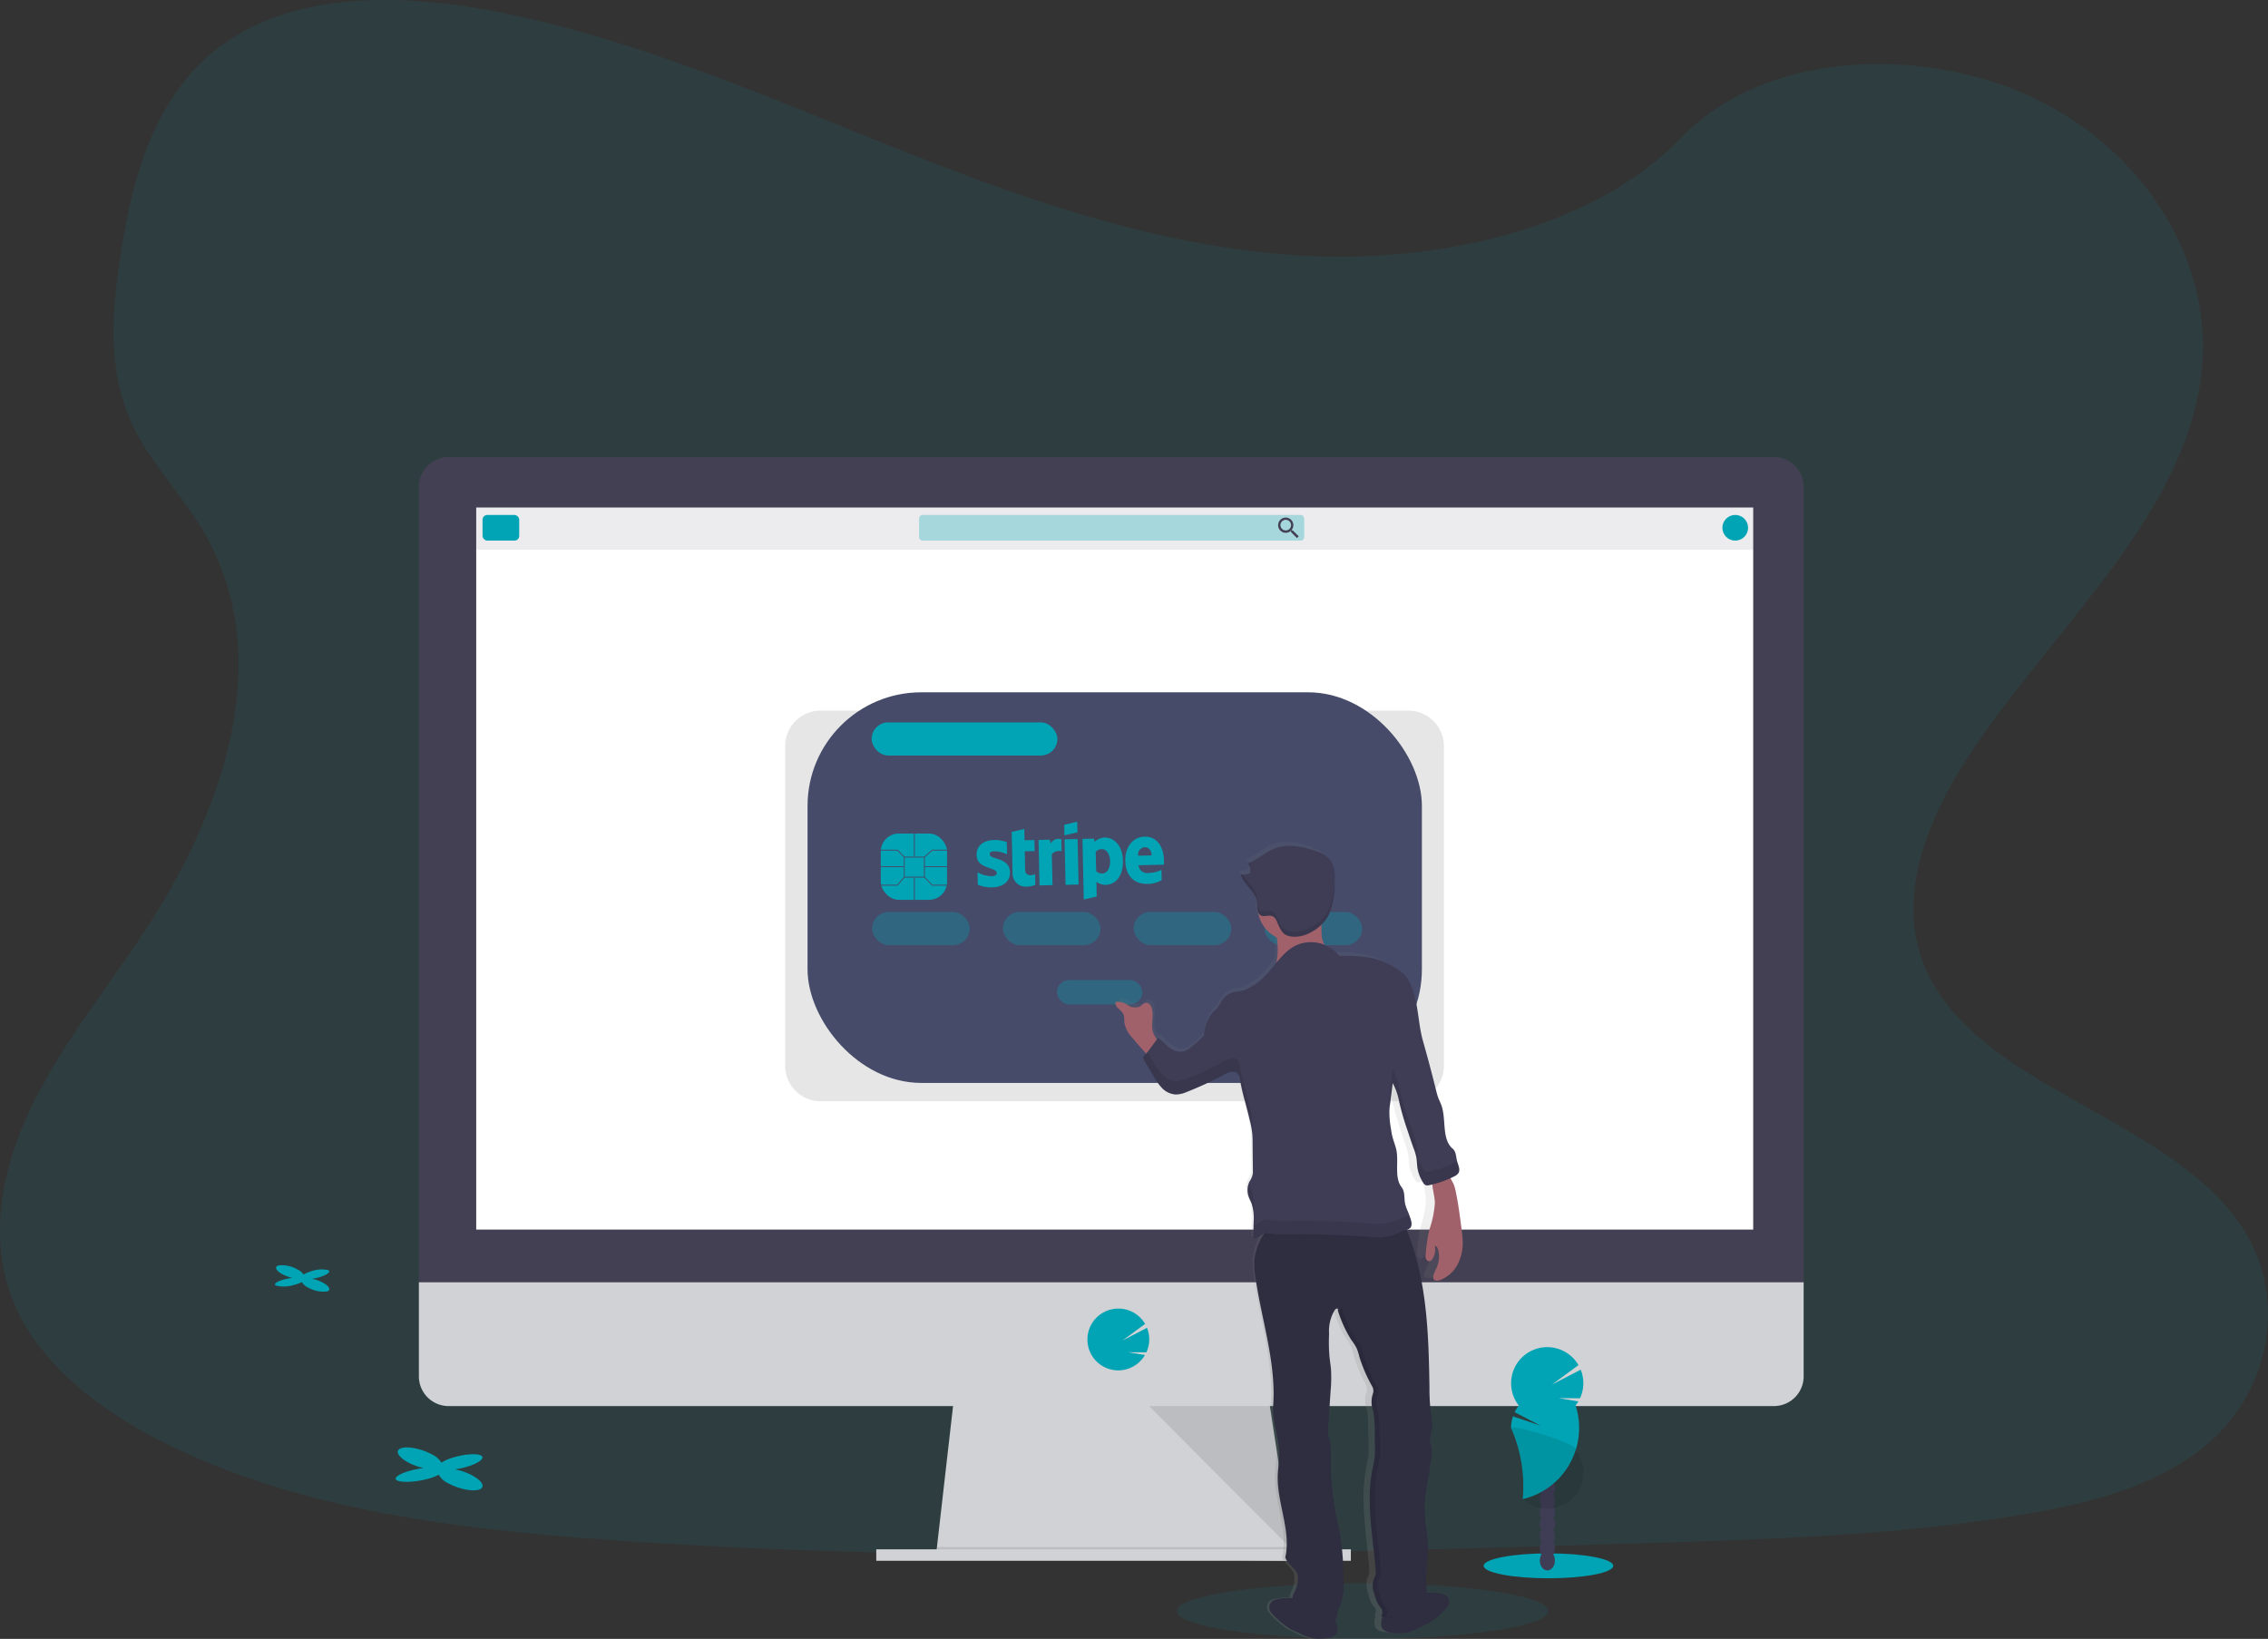 <svg xmlns="http://www.w3.org/2000/svg" xmlns:xlink="http://www.w3.org/1999/xlink" width="372.518" height="269.238" viewBox="0 0 372.518 269.238">
  <rect x="0" y="0" width="372.518" height="269.238" fill="#333333" stroke="none"/>
  <defs>
    <linearGradient id="linear-gradient" x1="0.5" y1="1" x2="0.5" gradientUnits="objectBoundingBox">
      <stop offset="0" stop-color="gray" stop-opacity="0.251"/>
      <stop offset="0.54" stop-color="gray" stop-opacity="0.122"/>
      <stop offset="1" stop-color="gray" stop-opacity="0.102"/>
    </linearGradient>
  </defs>
  <g id="stripe_payments" transform="translate(-0.001 -11.863)">
    <path id="Path_40718" data-name="Path 40718" d="M251.442,101.723c-23.881-.847-46.629-8.746-68.347-17.387s-43.236-18.218-66.544-22.8c-14.993-2.944-32.14-3.359-44.219,4.873C60.7,74.324,56.95,88.019,54.932,100.7c-1.52,9.56-2.413,19.6,1.747,28.54,2.891,6.208,8.024,11.423,11.575,17.367C80.6,167.292,71.881,192.8,58.49,213c-6.264,9.475-13.559,18.514-18.4,28.6S33,263.242,37.239,273.531c4.2,10.2,14.212,17.858,25.055,23.245,22.025,10.945,47.98,14.077,73.289,15.851,56.024,3.926,112.348,2.225,168.521.524,20.789-.633,41.667-1.269,62.12-4.563,11.354-1.83,23.077-4.731,31.319-11.74,10.467-8.9,13.062-23.957,6.046-35.11-11.753-18.7-44.281-23.344-52.5-43.428-4.526-11.051.122-23.36,6.7-33.626,14.11-21.986,37.76-41.275,39.007-66.409.857-17.262-10.513-34.549-28.091-42.715-18.429-8.571-43.978-7.484-57.574,6.686C297.128,96.861,272.528,102.475,251.442,101.723Z" transform="translate(-35 -47.748)" fill="#00a4b4" opacity="0.1"/>
    <ellipse id="Ellipse_331" data-name="Ellipse 331" cx="30.511" cy="4.576" rx="30.511" ry="4.576" transform="translate(193.28 271.95)" fill="#00a4b4" opacity="0.1"/>
    <path id="Path_40721" data-name="Path 40721" d="M525.024,758.562l-58.744-.752.175-1.507,2.839-24.854h51.59l3.795,24.854.29,1.882Z" transform="translate(-312.561 -490.291)" fill="#d0d2d5"/>
    <path id="Path_40722" data-name="Path 40722" d="M524.968,808.722H495.654l-29.374-.376.175-1.507h58.223Z" transform="translate(-312.561 -540.827)" opacity="0.1"/>
    <rect id="Rectangle_1717" data-name="Rectangle 1717" width="77.951" height="1.882" transform="translate(143.928 266.388)" fill="#d0d2d5"/>
    <path id="Path_40723" data-name="Path 40723" d="M471.146,292.319a4.9,4.9,0,0,0-4.879-4.929H248.579a4.905,4.905,0,0,0-4.879,4.929V424.273H471.146Z" transform="translate(-174.897 -200.435)" fill="#444053"/>
    <path id="Path_40724" data-name="Path 40724" d="M243.7,698.6v15.455a4.879,4.879,0,0,0,4.879,4.879H466.267a4.876,4.876,0,0,0,4.879-4.879V698.6Z" transform="translate(-174.897 -476.081)" fill="#d0d2d5"/>
    <rect id="Rectangle_1718" data-name="Rectangle 1718" width="209.746" height="118.619" transform="translate(78.218 95.24)" fill="#fff"/>
    <path id="Path_40725" data-name="Path 40725" d="M581.843,721.907a5.087,5.087,0,0,0,4-1.942h0a5.04,5.04,0,0,0,.4-.583l-2.776-.462,3.016.023a5.09,5.09,0,0,0,.1-4.029l-4.045,2.1,3.732-2.743a5.084,5.084,0,1,0-8.4,5.69h0A5.087,5.087,0,0,0,581.843,721.907Z" transform="translate(-398.186 -484.916)" fill="#00a4b4"/>
    <path id="Path_40726" data-name="Path 40726" d="M572.51,736.59l23.436,23.535-3.6-23.535Z" transform="translate(-383.77 -493.737)" opacity="0.1"/>
    <rect id="Rectangle_1719" data-name="Rectangle 1719" width="209.974" height="6.93" transform="translate(78.053 95.253)" fill="#444053" opacity="0.1"/>
    <rect id="Rectangle_1720" data-name="Rectangle 1720" width="6.026" height="4.216" rx="0.78" transform="translate(79.257 96.46)" fill="#00a4b4"/>
    <rect id="Rectangle_1721" data-name="Rectangle 1721" width="63.264" height="4.216" rx="0.58" transform="translate(150.957 96.46)" fill="#00a4b4" opacity="0.3"/>
    <path id="Path_40727" data-name="Path 40727" d="M674.2,319.64h-.155l-.056-.046a1.3,1.3,0,0,0,.3-.821,1.249,1.249,0,1,0-1.243,1.256,1.319,1.319,0,0,0,.818-.3l.056.046v.155l.966.966.287-.29Zm-1.154,0a.87.87,0,1,1,.867-.867.86.86,0,0,1-.867.867Z" transform="translate(-461.859 -220.638)" fill="#444053"/>
    <circle id="Ellipse_332" data-name="Ellipse 332" cx="2.11" cy="2.11" r="2.11" transform="translate(282.904 96.456)" fill="#00a4b4"/>
    <path id="Path_40728" data-name="Path 40728" d="M528.355,413.74H432.22a5.838,5.838,0,0,0-6.03,5.624v52.919a5.838,5.838,0,0,0,6.03,5.624h96.135a5.838,5.838,0,0,0,6.03-5.624V419.364A5.838,5.838,0,0,0,528.355,413.74Z" transform="translate(-297.226 -285.131)" opacity="0.1"/>
    <rect id="Rectangle_1722" data-name="Rectangle 1722" width="100.906" height="64.167" rx="18.67" transform="translate(132.64 125.596)" fill="#454b69"/>
    <rect id="Rectangle_1723" data-name="Rectangle 1723" width="16.042" height="5.443" rx="2.721" transform="translate(143.239 161.688)" fill="#00a4b4" opacity="0.3"/>
    <rect id="Rectangle_1724" data-name="Rectangle 1724" width="16.042" height="5.443" rx="2.721" transform="translate(164.724 161.688)" fill="#00a4b4" opacity="0.3"/>
    <rect id="Rectangle_1725" data-name="Rectangle 1725" width="14.037" height="4.009" rx="2.004" transform="translate(173.602 172.861)" fill="#00a4b4" opacity="0.3"/>
    <rect id="Rectangle_1726" data-name="Rectangle 1726" width="16.042" height="5.443" rx="2.721" transform="translate(186.208 161.688)" fill="#00a4b4" opacity="0.3"/>
    <rect id="Rectangle_1727" data-name="Rectangle 1727" width="16.042" height="5.443" rx="2.721" transform="translate(207.693 161.688)" fill="#00a4b4" opacity="0.3"/>
    <rect id="Rectangle_1728" data-name="Rectangle 1728" width="10.886" height="10.886" rx="2.95" transform="translate(144.67 148.798)" fill="#00a4b4"/>
    <path id="Path_40729" data-name="Path 40729" d="M488.785,489.935H485.35V486.5h3.435Zm-3.3-.142h3.152v-3.152h-3.152Z" transform="translate(-336.882 -333.904)" fill="#454b69"/>
    <rect id="Rectangle_1729" data-name="Rectangle 1729" width="0.142" height="3.867" transform="translate(150.113 148.798)" fill="#454b69"/>
    <rect id="Rectangle_1730" data-name="Rectangle 1730" width="0.142" height="3.725" transform="translate(150.113 155.959)" fill="#454b69"/>
    <rect id="Rectangle_1731" data-name="Rectangle 1731" width="3.867" height="0.142" transform="translate(144.67 154.169)" fill="#454b69"/>
    <rect id="Rectangle_1732" data-name="Rectangle 1732" width="3.725" height="0.142" transform="translate(151.834 154.169)" fill="#454b69"/>
    <path id="Path_40730" data-name="Path 40730" d="M442.648,460.613l-1.124-1.118H438.83v-.145h2.753l1.167,1.16Z" transform="translate(-294.16 -307.895)" fill="#454b69"/>
    <path id="Path_40731" data-name="Path 40731" d="M460.506,460.613l-.1-.105,1.309-1.157h2.463v.145h-2.407Z" transform="translate(-308.626 -307.895)" fill="#454b69"/>
    <path id="Path_40732" data-name="Path 40732" d="M441.586,474.311H438.83v-.145h2.69l1.124-1.3.109.1Z" transform="translate(-294.16 -316.957)" fill="#454b69"/>
    <path id="Path_40733" data-name="Path 40733" d="M464.175,474.3h-2.466l-1.309-1.342.1-.1,1.269,1.3h2.4Z" transform="translate(-308.619 -316.951)" fill="#454b69"/>
    <rect id="Rectangle_1733" data-name="Rectangle 1733" width="30.508" height="5.443" rx="2.721" transform="translate(143.167 130.538)" fill="#00a4b4"/>
    <path id="Path_40734" data-name="Path 40734" d="M647.356,544.224c-.02-.567-.089-1.134-.158-1.7-.254-2.116-.514-4.233-.926-6.32a6.707,6.707,0,0,0-.33-1.193c-.148-.366-.353-.7-.508-1.065a.186.186,0,0,0,0-.04c.191-.092.379-.185.564-.284a2.826,2.826,0,0,0,.382-.234,1.083,1.083,0,0,0,.3-.33c.33-.58-.04-1.319-.208-1.978h0c-.178-.709-.138-1.559-.659-2.034-1.859-1.648-.936-5.011-1.866-7.371-.165-.412-.353-.818-.495-1.24-.109-.33-.185-.659-.264-.989q-.989-4.121-2.083-8.206c-.768-2.822-.686-5.763-1.648-8.519a9.163,9.163,0,0,0-.709-1.648,4.425,4.425,0,0,0-1.279-1.381A12.51,12.51,0,0,0,633,497.546a24.278,24.278,0,0,0-5.11-.29,5.413,5.413,0,0,0-2.387-1.863l-.03-.086a5.9,5.9,0,0,1-.31-1.032,7.033,7.033,0,0,1-.082-1.055c0-.379-.016-.762-.026-1.141l.092-.089a6.388,6.388,0,0,0,.607-.745,5.227,5.227,0,0,0,.462-.788,7.317,7.317,0,0,0,.376-.966,10.883,10.883,0,0,0,.406-2.047c.089-.814.115-1.648.138-2.463V483.93a4.441,4.441,0,0,0-.613-2.4,4.968,4.968,0,0,0-2.6-1.675c-1.978-.686-4.151-1.137-6.105-.4-1.553.587-2.792,1.866-4.325,2.515h0a1.884,1.884,0,0,1,.1.181.2.2,0,0,1,0,.026c.026.059.049.115.069.175h0a2.166,2.166,0,0,1,.109.412h0a2.44,2.44,0,0,1,0,.8,2.75,2.75,0,0,1-1.477.218,4.7,4.7,0,0,0,.93,1.688c.135.171.277.33.412.511l.208.257a5.349,5.349,0,0,1,.854,1.381,2.691,2.691,0,0,1,.161.617c.063.419.046.9.1,1.319a2.006,2.006,0,0,0,.135.524,5.522,5.522,0,0,0,2.927,4.111,12.135,12.135,0,0,1,0,3.936,1.017,1.017,0,0,1-.043.218,19.332,19.332,0,0,1-2.862,3.208,10.413,10.413,0,0,1-1.606,1.035,4.4,4.4,0,0,1-1.058.438c-.415.1-.851.082-1.263.185a3.3,3.3,0,0,0-1.876,1.526,11.031,11.031,0,0,1-.692,1.114c-.231.287-.521.521-.765.795a7.046,7.046,0,0,0-1.319,3.758,17.2,17.2,0,0,1-2.252,2.08,3.3,3.3,0,0,1-.837.485,2.61,2.61,0,0,1-2.308-.574c-.676-.5-1.2-1.16-1.856-1.675l-.172.254a1.377,1.377,0,0,1-.135-.155,3.3,3.3,0,0,1-.544-1.259c-.237-1.216.211-2.519-.138-3.7-.129-.429-.438-.87-.867-.86s-.7.438-1.065.64a2.029,2.029,0,0,1-1.906-.3,2.575,2.575,0,0,0-1.9-.5,1.348,1.348,0,0,0,.491,1.121,2.99,2.99,0,0,1,.8.966,4.365,4.365,0,0,1,.109,1.249,4.949,4.949,0,0,0,1.233,2.542q1.068,1.368,2.235,2.657h0a.824.824,0,0,1-.415.359.874.874,0,0,0,0,.478,1.938,1.938,0,0,0,.125.313c.076.155.168.307.247.448l1.157,2.034.188.33c.079.138.158.27.241.405a7.461,7.461,0,0,0,.966,1.319,3.955,3.955,0,0,0,.607.521,3.15,3.15,0,0,0,.452.27,2.64,2.64,0,0,0,.7.241,2.184,2.184,0,0,0,.363.046,2.427,2.427,0,0,0,.379,0,5.053,5.053,0,0,0,1.111-.287,55.565,55.565,0,0,0,6.326-3.063,3.522,3.522,0,0,1,.92-.356,1.508,1.508,0,0,1,.33-.026,1.212,1.212,0,0,1,.33.056,1.192,1.192,0,0,1,.3.148.854.854,0,0,1,.359.534c.063.33.122.636.181.953s.125.633.191.949c.132.63.274,1.259.438,1.882.089.33.175.679.26,1.022.211.837.419,1.681.61,2.525.059.264.115.531.168.794a12.193,12.193,0,0,1,.211,1.421.124.124,0,0,1,0,.033c.033.415.036.827.04,1.243v1.3l.033,3.844a3.166,3.166,0,0,1-.531,1.4c-.046.1-.089.208-.125.313h0a3.552,3.552,0,0,0-.109.409.934.934,0,0,1-.026.132.639.639,0,0,1-.02.152c-.02.049,0,.1-.016.145a.429.429,0,0,0,0,.145v.587c0,.04.023.129.033.195l.02.1c.023.1.046.191.079.287.066.2.148.392.234.584s.171.386.244.583a3.952,3.952,0,0,1,.119.382.871.871,0,0,1,.02.089c.026.1.049.2.069.31V539c.02.112.036.227.049.33a.165.165,0,0,1,0,.04c0,.129.026.257.033.386h0a12.712,12.712,0,0,1,0,1.418l-.04,2.347v.073h0a.412.412,0,0,0,.046.211.257.257,0,0,0,.221.119.838.838,0,0,0,.458-.178l1.048-.762h.066a10.23,10.23,0,0,0-1.619,4.441,14.173,14.173,0,0,0,.2,3.142c.966,6.923,3.241,13.909,2.763,20.9-.188,2.753.953,5.436.946,8.192,0,1.071-.181,2.133-.227,3.2-.2,4.589,2.14,9.231,1.187,13.714.33,1.114,1.579,1.708,1.932,2.815a4.51,4.51,0,0,1-.478,2.858,5.823,5.823,0,0,0-.287.989,7.987,7.987,0,0,0-2.664.287,3.967,3.967,0,0,0-.518.211,1.43,1.43,0,0,0-.257,1.9,15.569,15.569,0,0,0,3.079,2.753l1.342.659a8.049,8.049,0,0,0,2.308.87,7.887,7.887,0,0,0,2.047-.039,2.017,2.017,0,0,0,1.444-.57c.478-.607.234-1.592-.092-2.469a.881.881,0,0,0,.27-.366,2.927,2.927,0,0,0,.089-.7,5.275,5.275,0,0,1,.468-1.319,10.7,10.7,0,0,0,.495-4.312,50.016,50.016,0,0,0-.488-7.1c-.165-.989-.389-1.978-.58-2.967a49.1,49.1,0,0,1-.9-10.879,8.706,8.706,0,0,0-.366-2.618,4.7,4.7,0,0,1-.086-1.493l.4-6.036a24.227,24.227,0,0,0,.056-3.692c-.056-.659-.165-1.319-.231-1.978a30.1,30.1,0,0,1-.063-3.778,6.967,6.967,0,0,1,.874-3.9.606.606,0,0,1,.369-.287c.158-.023.2.191.145.33.082.251.168.5.254.748.026.073.049.142.076.211.043.129.089.257.135.386s.066.178.1.267l.129.33c.036.1.076.195.112.29s.082.208.125.31.086.2.132.307.079.188.122.284l.158.33c.04.082.079.168.122.251s.129.241.195.359c.036.069.073.138.112.2.105.185.214.363.33.541h0c.224.33.465.659.659,1.012a3.358,3.358,0,0,1,.185.359,8.875,8.875,0,0,1,.432,1.4c.115.435.251.86.4,1.279s.33.837.491,1.246c.089.2.181.409.274.61.277.61.577,1.21.88,1.8a1.674,1.674,0,0,1,.125.33,1.518,1.518,0,0,1,.036.168,1.5,1.5,0,0,1,0,.33,1.38,1.38,0,0,1-.026.2,1.543,1.543,0,0,1-.089.3,4.432,4.432,0,0,0,.1,2.75,17.388,17.388,0,0,1,.224,2.9c0,.33,0,.659.03.966,0,.4,0,.8.023,1.2s0,.864.023,1.3a11.294,11.294,0,0,1-.053,1.3,2.942,2.942,0,0,1-.063.448c-.073.445-.175.887-.264,1.319a26.222,26.222,0,0,0-.455,5.275q0,1.065.069,2.133c.04.715.1,1.427.158,2.143.033.392.073.785.112,1.177.066.679.138,1.358.211,2.037s.152,1.427.221,2.136.132,1.418.181,2.123a1.777,1.777,0,0,1-.211,1.009,2.262,2.262,0,0,0-.165.382,2.052,2.052,0,0,0-.073.28,2.961,2.961,0,0,0-.04.33,3.758,3.758,0,0,0,.04.692q.026.171.059.33c.049.227.109.455.168.679a6.837,6.837,0,0,0,.659,1.78,2.642,2.642,0,0,0,.218.33c.023.033.049.063.076.1a2.384,2.384,0,0,1,.188.251.8.8,0,0,1,.069.129,1.012,1.012,0,0,1,.04.57c-.036.2-.105.4-.158.584h0l.171.023a2.265,2.265,0,0,0,.053,2.054,2,2,0,0,0,1.444.57,7.748,7.748,0,0,0,2.047.043,8.049,8.049,0,0,0,2.308-.87l1.342-.659a15.068,15.068,0,0,0,3.076-2.756,1.43,1.43,0,0,0-.254-1.9,3.72,3.72,0,0,0-.518-.214,7.58,7.58,0,0,0-2.45-.284c-.046-.33-.073-.689-.086-1.029a28.43,28.43,0,0,1,.073-3.785c.076-.893.191-1.784.181-2.677a33.252,33.252,0,0,0-.376-3.56c-.129-1.187-.142-2.347-.161-3.521a34.976,34.976,0,0,1,.7-5.08l.386-3a3.652,3.652,0,0,0,.026-1.1c-.059-.33-.211-.659-.274-.989a7.254,7.254,0,0,1,.31-2.245,9.487,9.487,0,0,0-.188-2.618,34.033,34.033,0,0,1-.227-4.141c-.119-8.505-.359-17.2-3.234-25.16-.115-.33-.241-.659-.369-.966a1.73,1.73,0,0,0,.171-.056,1.158,1.158,0,0,0,.254-.132.693.693,0,0,0,.1-.073.762.762,0,0,0,.194-.33,1.245,1.245,0,0,0,.059-.372,2.653,2.653,0,0,0-.1-.659l-.04-.135c-.066-.224-.138-.445-.214-.659h0c-.073-.214-.152-.422-.234-.633a7.705,7.705,0,0,1-.415-1.21c-.2-.936,0-2.018-.564-2.779-1.246-1.708-.366-4.332-.887-6.412-.171-.659-.422-1.319-.58-1.978-.1-.422-.161-.854-.224-1.286a16.02,16.02,0,0,1-.244-2.829,12.091,12.091,0,0,1,.129-1.421l.4-3.27a9.757,9.757,0,0,1,.936,2.69c.03.135.056.267.086.4a47.588,47.588,0,0,0,1.319,4.774c.3.946.6,1.889.92,2.825.1.267.188.537.274.811a6.537,6.537,0,0,1,.2.834c.036.224.053.455.069.682s.03.462.053.689a6.488,6.488,0,0,0,.956,2.74q.025.032.046.066a.778.778,0,0,0,.4.349h0a.882.882,0,0,0,.359,0h.02c.175-.036.349-.076.521-.119a.678.678,0,0,0,.076-.02c.079,1.022.382,2.041.409,3.073a17.459,17.459,0,0,1-.867,4.391,27.988,27.988,0,0,0-.59,4.029,1.783,1.783,0,0,0,.049.8.57.57,0,0,0,.6.406.725.725,0,0,0,.425-.379,3.01,3.01,0,0,0,.366-2.173c.313.066.475.425.55.752a4.516,4.516,0,0,1-.138,2.552c-.194.547-.494,1.052-.659,1.615a.843.843,0,0,0,0,.541c.165.379.686.353,1.062.214a5.338,5.338,0,0,0,2.8-2.637,8.084,8.084,0,0,0,.821-3.831Z" transform="translate(-408.744 -328.928)" fill="url(#linear-gradient)"/>
    <path id="Path_40735" data-name="Path 40735" d="M678.318,861.752a2.154,2.154,0,0,1-1.5.567,8.573,8.573,0,0,1-2.133.04,8.7,8.7,0,0,1-2.4-.864l-1.4-.659a15.611,15.611,0,0,1-3.2-2.743,1.373,1.373,0,0,1,.264-1.889,4.294,4.294,0,0,1,.541-.211c1.029-.409,3.112-.2,4.207-.359a2.914,2.914,0,0,1,1.556.366c1.081.478,2.987.857,3.458,2.074C678.078,859.009,679.08,860.826,678.318,861.752Z" transform="translate(-458.938 -581.343)" fill="#2f2e41"/>
    <path id="Path_40736" data-name="Path 40736" d="M723.419,859.005a2.155,2.155,0,0,0,1.5.567,6.435,6.435,0,0,0,4.526-.828l1.4-.659a15.545,15.545,0,0,0,3.2-2.743,1.369,1.369,0,0,0-.267-1.889,3.618,3.618,0,0,0-.537-.211c-1.029-.409-3.112-.2-4.207-.359a2.9,2.9,0,0,0-1.559.366c-1.078.478-2.967.857-3.455,2.074C723.65,856.262,722.644,858.079,723.419,859.005Z" transform="translate(-496.276 -579.499)" fill="#2f2e41"/>
    <path id="Path_40737" data-name="Path 40737" d="M684.451,665.791a16.637,16.637,0,0,1,.88,2c2.993,7.912,3.244,16.569,3.369,25.032a31.8,31.8,0,0,0,.234,4.118,8.825,8.825,0,0,1,.195,2.608,7.18,7.18,0,0,0-.33,2.229c.063.33.221.659.284.989a3.417,3.417,0,0,1-.03,1.1l-.4,2.987a33.458,33.458,0,0,0-.729,5.054c.02,1.17.04,2.341.168,3.5a34.707,34.707,0,0,1,.392,3.541c0,.89-.112,1.777-.191,2.664a27.586,27.586,0,0,0-.076,3.765,5.833,5.833,0,0,0,.659,2.792,5.215,5.215,0,0,1-2.064,1.978c-1.869.818-4.015.541-6.036.247a1.7,1.7,0,0,0,.122-1.151,2.168,2.168,0,0,0-.346-.471,5.6,5.6,0,0,1-.9-2.09,3.473,3.473,0,0,1,0-2.707,1.715,1.715,0,0,0,.221-.989c-.419-5.6-1.668-11.42-.518-16.929a17.97,17.97,0,0,0,.33-1.77,21.69,21.69,0,0,0,.033-2.578l.013-1.23a24.239,24.239,0,0,0-.264-3.847,4.253,4.253,0,0,1-.1-2.736,1.5,1.5,0,0,0-.063-1.319,24.392,24.392,0,0,1-2.13-4.915,8.526,8.526,0,0,0-.448-1.4,9.911,9.911,0,0,0-.883-1.361,20.6,20.6,0,0,1-2.189-4.8c.063-.155,0-.366-.148-.33a.62.62,0,0,0-.386.287,6.679,6.679,0,0,0-.91,3.877,28.6,28.6,0,0,0,.066,3.758c.066.659.181,1.319.241,1.978a23.167,23.167,0,0,1-.059,3.673l-.405,5.98a4.314,4.314,0,0,0,.086,1.487,8.317,8.317,0,0,1,.382,2.6,46.771,46.771,0,0,0,.949,10.807c.2.989.432,1.958.6,2.944a48.169,48.169,0,0,1,.508,7.062,10.107,10.107,0,0,1-.514,4.286,4.907,4.907,0,0,0-.488,1.319,2.727,2.727,0,0,1-.092.7,1.425,1.425,0,0,1-1.124.715,9.149,9.149,0,0,1-2.595.185,1.454,1.454,0,0,1-.59-.132c-.33-.168-.495-.524-.742-.791-.531-.58-1.414-.758-1.9-1.378a2.937,2.937,0,0,1,0-2.819,4.356,4.356,0,0,0,.495-2.845c-.366-1.1-1.648-1.691-2.011-2.8.989-4.464-1.444-9.079-1.236-13.645.049-1.065.234-2.12.237-3.185,0-2.743-1.177-5.413-.989-8.149.5-6.953-1.872-13.9-2.875-20.8a13.433,13.433,0,0,1-.211-3.122A10.381,10.381,0,0,1,661.859,667a6.463,6.463,0,0,1,2.667-2.525,7.571,7.571,0,0,1,3.02-.389c2.552.02,5.1.04,7.655.086a25.176,25.176,0,0,1,5.176.462C681.758,664.947,683.05,665.59,684.451,665.791Z" transform="translate(-453.909 -452.945)" fill="#2f2e41"/>
    <g id="Group_3125" data-name="Group 3125" transform="translate(219.818 226.813)" opacity="0.1">
      <path id="Path_40738" data-name="Path 40738" d="M701.978,711.913a.629.629,0,0,1,.386-.287c.165-.023.214.188.152.33a20.437,20.437,0,0,0,2.186,4.8,9.632,9.632,0,0,1,.887,1.362,8.846,8.846,0,0,1,.448,1.4,24.561,24.561,0,0,0,2.126,4.915,1.49,1.49,0,0,1,.063,1.319,4.232,4.232,0,0,0,.106,2.736,25.461,25.461,0,0,1,.264,3.847c0,.4,0,.8.023,1.2a21.014,21.014,0,0,1-.03,2.578c-.069.6-.214,1.183-.33,1.77-1.147,5.509.1,11.314.518,16.929a1.711,1.711,0,0,1-.218.989,3.362,3.362,0,0,0,0,2.707,5.512,5.512,0,0,0,.9,2.09,2.41,2.41,0,0,1,.33.471,1.627,1.627,0,0,1-.125,1.151,25.424,25.424,0,0,0,2.7.287,19.511,19.511,0,0,1-3.5-.287,1.7,1.7,0,0,0,.122-1.151,2.17,2.17,0,0,0-.346-.471,5.6,5.6,0,0,1-.9-2.09,3.474,3.474,0,0,1,0-2.707,1.714,1.714,0,0,0,.221-.989c-.419-5.6-1.668-11.42-.518-16.929a17.99,17.99,0,0,0,.33-1.77,21.691,21.691,0,0,0,.033-2.578c0-.4-.017-.8-.026-1.2a24.239,24.239,0,0,0-.264-3.847,4.254,4.254,0,0,1-.1-2.736,1.5,1.5,0,0,0-.063-1.319,24.4,24.4,0,0,1-2.13-4.915,8.861,8.861,0,0,0-.448-1.4,9.918,9.918,0,0,0-.883-1.362,19.135,19.135,0,0,1-2.107-4.573A3.339,3.339,0,0,0,701.978,711.913Z" transform="translate(-701.78 -711.625)"/>
    </g>
    <path id="Path_40739" data-name="Path 40739" d="M596.812,563.455c-.247-1.21.221-2.505-.145-3.682-.132-.425-.455-.867-.9-.857s-.725.435-1.108.636a2.18,2.18,0,0,1-1.978-.293,2.792,2.792,0,0,0-1.978-.5,1.309,1.309,0,0,0,.514,1.114,3.067,3.067,0,0,1,.827.963,4.2,4.2,0,0,1,.115,1.243,4.655,4.655,0,0,0,1.282,2.529,45.238,45.238,0,0,0,3.109,3.445,12.842,12.842,0,0,0,1.625-2.417c-.023-.359-.587-.659-.791-.93A3.156,3.156,0,0,1,596.812,563.455Z" transform="translate(-407.494 -382.306)" fill="#a1616a"/>
    <path id="Path_40740" data-name="Path 40740" d="M749.856,645.888a6.406,6.406,0,0,1,.33,1.187c.429,2.077.7,4.183.966,6.287.069.56.142,1.124.162,1.688a7.7,7.7,0,0,1-.8,3.887,5.437,5.437,0,0,1-2.911,2.637c-.389.138-.933.165-1.1-.211a.811.811,0,0,1,0-.537c.155-.56.468-1.065.659-1.609a4.335,4.335,0,0,0,.145-2.538c-.079-.33-.247-.682-.574-.748a2.885,2.885,0,0,1-.382,2.163.749.749,0,0,1-.442.376.6.6,0,0,1-.626-.4,1.725,1.725,0,0,1-.049-.8,26.943,26.943,0,0,1,.613-4.009,16.516,16.516,0,0,0,.9-4.368c-.033-1.352-.57-2.68-.419-4.022a.33.33,0,0,1,.244-.33,8.894,8.894,0,0,1,1.164-.386c.234-.059,1.032-.33,1.256-.211s.237.7.33.907C749.49,645.186,749.7,645.522,749.856,645.888Z" transform="translate(-511.069 -439.42)" fill="#a1616a"/>
    <circle id="Ellipse_333" data-name="Ellipse 333" cx="5.522" cy="5.522" r="5.522" transform="translate(206.585 155.369)" fill="#a1616a"/>
    <path id="Path_40741" data-name="Path 40741" d="M674.363,518.21a6.22,6.22,0,0,0,.082,1.052,5.609,5.609,0,0,0,.33,1.025,5.981,5.981,0,0,0,.771,1.516,2.258,2.258,0,0,0,1.4.91A39.715,39.715,0,0,1,665,526.165a5.037,5.037,0,0,0,1.582-1.691A4.778,4.778,0,0,0,667,523.1a11.538,11.538,0,0,0-.518-5.957c-.069-.185-.135-.415,0-.57a.564.564,0,0,1,.2-.125,12.268,12.268,0,0,1,5.189-.969c.455,0,.91.023,1.365.056.244.02.781-.033.989.145s.115.877.122,1.164Z" transform="translate(-457.307 -353.324)" fill="#a1616a"/>
    <path id="Path_40742" data-name="Path 40742" d="M636.816,531.378a5.914,5.914,0,0,0-7.068-1.76c-2.637,1.256-3.923,4.286-6.234,6.04a10.877,10.877,0,0,1-1.675,1.032,4.677,4.677,0,0,1-1.1.435c-.432.1-.88.082-1.319.185a3.386,3.386,0,0,0-1.955,1.517,10.266,10.266,0,0,1-.719,1.108c-.241.287-.541.521-.794.795a6.872,6.872,0,0,0-1.378,3.738,17.71,17.71,0,0,1-2.347,2.067,3.3,3.3,0,0,1-.87.481,2.761,2.761,0,0,1-2.39-.567c-.689-.5-1.249-1.154-1.929-1.648-.623.89-1.276,1.787-1.942,2.637a.834.834,0,0,1-.435.356c-.125.422.175.857.4,1.233l1.2,2.024a10.261,10.261,0,0,0,1.454,2.037,3.412,3.412,0,0,0,2.212,1.038,4.373,4.373,0,0,0,1.553-.3,58.734,58.734,0,0,0,6.593-3.049,2.931,2.931,0,0,1,1.292-.379,1.045,1.045,0,0,1,1.022.735c.251,1.266.5,2.525.841,3.765q.491,1.76.907,3.531a15.235,15.235,0,0,1,.4,2.206c.036.422.04.844.046,1.269l.046,5.117a3.052,3.052,0,0,1-.554,1.391,3.3,3.3,0,0,0-.155,2.459c.135.4.349.768.5,1.164a8.013,8.013,0,0,1,.33,3.02l-.043,2.334a.488.488,0,0,0,.049.283c.142.221.485.092.7-.059l1.078-.738a24.929,24.929,0,0,0,4.411.214c4.19-.059,8.384.106,12.564.4a10.3,10.3,0,0,0,4.157-.26c.659-.237,1.286-.616,1.978-.8a1.806,1.806,0,0,0,.781-.33c.382-.353.28-.989.125-1.47-.138-.435-.293-.867-.468-1.289a7.827,7.827,0,0,1-.435-1.2c-.208-.93,0-2.008-.583-2.766-1.3-1.7-.379-4.312-.926-6.379-.175-.659-.435-1.319-.6-1.978-.105-.422-.171-.851-.234-1.279a14.98,14.98,0,0,1-.254-2.815,11.28,11.28,0,0,1,.135-1.411l.412-3.257a10.367,10.367,0,0,1,1.062,3.079,45.222,45.222,0,0,0,1.385,4.751c.31.94.62,1.876.956,2.809a9.15,9.15,0,0,1,.491,1.648c.073.452.076.913.129,1.365a6.228,6.228,0,0,0,.989,2.726.9.9,0,0,0,.468.415.939.939,0,0,0,.406,0,16.133,16.133,0,0,0,4.193-1.451,1.711,1.711,0,0,0,.709-.554c.356-.58-.043-1.3-.218-1.962s-.142-1.553-.7-2.024c-1.935-1.648-.989-4.988-1.942-7.335-.171-.412-.369-.811-.514-1.233-.112-.33-.195-.659-.277-.989q-1.012-4.1-2.169-8.166c-.8-2.809-.712-5.733-1.718-8.476a8.938,8.938,0,0,0-.735-1.648,4.5,4.5,0,0,0-1.319-1.375,13.194,13.194,0,0,0-4.648-2.136A25.735,25.735,0,0,0,636.816,531.378Z" transform="translate(-416.84 -362.463)" fill="#3f3d56"/>
    <path id="Path_40743" data-name="Path 40743" d="M656.467,492.544c-.742-.4-.547-1.487-.659-2.308-.26-1.718-2.2-2.733-2.637-4.408a2.967,2.967,0,0,0,1.536-.218A2.354,2.354,0,0,0,654.4,484c1.592-.659,2.885-1.915,4.5-2.5,2.037-.735,4.286-.284,6.356.4a5.055,5.055,0,0,1,2.71,1.665A5.687,5.687,0,0,1,668.6,487a13.01,13.01,0,0,1-.959,5.449c-1.052,2.12-4.035,4.081-6.5,3.508-1.022-.237-1.319-.884-1.757-1.774-.27-.554-.369-1.2-.989-1.487S657.07,492.867,656.467,492.544Z" transform="translate(-449.377 -330.302)" fill="#3f3d56"/>
    <g id="Group_3126" data-name="Group 3126" transform="translate(187.788 184.709)" opacity="0.1">
      <path id="Path_40744" data-name="Path 40744" d="M659.435,666.654a.121.121,0,0,0,0,.03c.142.221.485.092.7-.059l1.095-.755a24.939,24.939,0,0,0,4.411.211c4.19-.059,8.383.105,12.564.4a10.294,10.294,0,0,0,4.157-.26c.659-.237,1.286-.613,1.978-.8a2.276,2.276,0,0,0,.682-.244c.079.218.155.435.224.659.155.5.257,1.118-.125,1.47a1.807,1.807,0,0,1-.781.33c-.686.188-1.319.567-1.978.8a10.3,10.3,0,0,1-4.157.26c-4.18-.293-8.374-.458-12.564-.4a24.93,24.93,0,0,1-4.4-.214l-1.095.758c-.218.152-.56.28-.7.059a.488.488,0,0,1-.049-.283Q659.415,667.636,659.435,666.654Z" transform="translate(-641.333 -638.381)"/>
      <path id="Path_40745" data-name="Path 40745" d="M728.831,597.858a10.367,10.367,0,0,0-1.062-3.079l-.412,3.257c-.026.2-.053.409-.076.613a10.1,10.1,0,0,1-.059-1.411,11.28,11.28,0,0,1,.135-1.411l.412-3.257a10.368,10.368,0,0,1,1.062,3.079,45.2,45.2,0,0,0,1.385,4.751c.31.94.62,1.879.956,2.809a9.226,9.226,0,0,1,.491,1.648c.073.452.076.913.129,1.365a6.178,6.178,0,0,0,.989,2.726.877.877,0,0,0,.465.415.939.939,0,0,0,.406-.017,16.136,16.136,0,0,0,4.193-1.451,2.638,2.638,0,0,0,.491-.313h0c.175.659.574,1.381.218,1.962a1.711,1.711,0,0,1-.709.554,16.136,16.136,0,0,1-4.193,1.451.94.94,0,0,1-.406,0,.877.877,0,0,1-.465-.415,6.192,6.192,0,0,1-.989-2.726c-.053-.452-.056-.913-.129-1.365a9.156,9.156,0,0,0-.491-1.648c-.33-.933-.659-1.869-.956-2.809A45.2,45.2,0,0,1,728.831,597.858Z" transform="translate(-686.801 -589.715)"/>
      <path id="Path_40746" data-name="Path 40746" d="M731.08,635.84v.442C731.087,636.133,731.083,635.988,731.08,635.84Z" transform="translate(-689.39 -618.72)"/>
      <path id="Path_40747" data-name="Path 40747" d="M657.192,650.421a8.013,8.013,0,0,1,.33,3.02v.8a5.443,5.443,0,0,0-.33-1.609c-.152-.4-.366-.765-.5-1.164a3.3,3.3,0,0,1,.026-2.146C656.853,649.7,657.047,650.049,657.192,650.421Z" transform="translate(-639.413 -627.756)"/>
      <path id="Path_40748" data-name="Path 40748" d="M605.095,584.154l.188-.244.989,1.648a10.166,10.166,0,0,0,1.454,2.037,3.412,3.412,0,0,0,2.205,1.071,4.444,4.444,0,0,0,1.553-.3,59.353,59.353,0,0,0,6.593-3.053,2.931,2.931,0,0,1,1.273-.389,1.048,1.048,0,0,1,1.022.738c.251,1.263.5,2.522.841,3.762q.491,1.76.907,3.531a15.243,15.243,0,0,1,.4,2.206c.036.422.04.847.043,1.269l.049,5.12a1.233,1.233,0,0,1-.02.224l-.03-3.135a12.53,12.53,0,0,0-.043-1.269,15.243,15.243,0,0,0-.4-2.206q-.422-1.77-.907-3.531c-.33-1.24-.59-2.5-.841-3.765a1.045,1.045,0,0,0-1.022-.735,2.931,2.931,0,0,0-1.292.379,57.938,57.938,0,0,1-6.593,3.049,4.373,4.373,0,0,1-1.553.3,3.412,3.412,0,0,1-2.205-1.071,10.264,10.264,0,0,1-1.454-2.037c-.4-.676-.8-1.348-1.2-2.024-.224-.376-.524-.811-.4-1.233A.834.834,0,0,0,605.095,584.154Z" transform="translate(-604.62 -583.91)"/>
    </g>
    <g id="Group_3127" data-name="Group 3127" transform="translate(203.78 153.572)" opacity="0.1">
      <path id="Path_40749" data-name="Path 40749" d="M657.133,490.386h0a2.307,2.307,0,0,0-.3-.808q.138-.056.277-.119a2.307,2.307,0,0,1,.026.926Z" transform="translate(-655.61 -489.46)"/>
      <path id="Path_40750" data-name="Path 40750" d="M655.767,498.963c.125.834-.069,1.919.659,2.308.6.33,1.319-.135,1.909.148s.706.933.989,1.487c.432.89.735,1.533,1.757,1.774,2.466.574,5.449-1.391,6.5-3.511a13.009,13.009,0,0,0,.959-5.449v.8a13.01,13.01,0,0,1-.959,5.449c-1.052,2.12-4.035,4.081-6.5,3.508-1.022-.237-1.319-.884-1.757-1.774-.27-.554-.369-1.2-.989-1.487s-1.319.178-1.909-.145c-.742-.4-.547-1.487-.659-2.308-.26-1.718-2.2-2.733-2.637-4.408a2.592,2.592,0,0,0,.359.023C654.2,496.606,655.553,497.549,655.767,498.963Z" transform="translate(-653.13 -493.415)"/>
    </g>
    <path id="Path_40751" data-name="Path 40751" d="M244.761,785.526a9.985,9.985,0,0,0-2.9-1.025,13.429,13.429,0,0,0,2.169-.488c1.882-.6,2.832-1.394,2.12-1.787s-2.819-.227-4.7.369a7.35,7.35,0,0,0-1.807.8,3.619,3.619,0,0,0-1.549-1.345c-1.671-.92-3.92-1.381-5.021-1.035s-.636,1.375,1.038,2.308a10.133,10.133,0,0,0,2.6.966,15.078,15.078,0,0,0-1.787.33c-2.047.491-3.234,1.236-2.637,1.648s2.726.373,4.777-.119a9.085,9.085,0,0,0,2.149-.762,3.426,3.426,0,0,0,1.576,1.411c1.671.917,3.92,1.381,5.021,1.035S246.432,786.443,244.761,785.526Z" transform="translate(-167.143 -531.25)" fill="#00a4b4"/>
    <path id="Path_40752" data-name="Path 40752" d="M179.881,692.916a6.214,6.214,0,0,0-1.82-.64,8.161,8.161,0,0,0,1.365-.307c1.177-.372,1.774-.874,1.319-1.118a5.113,5.113,0,0,0-2.941.231,4.556,4.556,0,0,0-1.127.5,2.275,2.275,0,0,0-.989-.841,5.008,5.008,0,0,0-3.142-.659c-.689.208-.4.86.659,1.437a6.4,6.4,0,0,0,1.648.6,10.2,10.2,0,0,0-1.124.2c-1.282.307-2.024.775-1.648,1.039a5.252,5.252,0,0,0,2.987-.073,5.674,5.674,0,0,0,1.345-.475,2.146,2.146,0,0,0,.989.88,5.021,5.021,0,0,0,3.145.659C181.236,694.145,180.93,693.492,179.881,692.916Z" transform="translate(-126.824 -470.327)" fill="#00a4b4"/>
    <ellipse id="Ellipse_334" data-name="Ellipse 334" cx="10.645" cy="2.047" rx="10.645" ry="2.047" transform="translate(243.686 267.051)" fill="#00a4b4"/>
    <ellipse id="Ellipse_335" data-name="Ellipse 335" cx="1.24" cy="1.622" rx="1.24" ry="1.622" transform="translate(252.914 266.606)" fill="#3f3d56"/>
    <ellipse id="Ellipse_336" data-name="Ellipse 336" cx="1.24" cy="1.622" rx="1.24" ry="1.622" transform="translate(252.914 264.625)" fill="#3f3d56"/>
    <ellipse id="Ellipse_337" data-name="Ellipse 337" cx="1.24" cy="1.622" rx="1.24" ry="1.622" transform="translate(252.914 262.64)" fill="#3f3d56"/>
    <ellipse id="Ellipse_338" data-name="Ellipse 338" cx="1.24" cy="1.622" rx="1.24" ry="1.622" transform="translate(252.914 260.659)" fill="#3f3d56"/>
    <ellipse id="Ellipse_339" data-name="Ellipse 339" cx="1.24" cy="1.622" rx="1.24" ry="1.622" transform="translate(252.914 258.674)" fill="#3f3d56"/>
    <ellipse id="Ellipse_340" data-name="Ellipse 340" cx="1.24" cy="1.622" rx="1.24" ry="1.622" transform="translate(252.914 256.693)" fill="#3f3d56"/>
    <ellipse id="Ellipse_341" data-name="Ellipse 341" cx="1.24" cy="1.622" rx="1.24" ry="1.622" transform="translate(252.914 254.708)" fill="#3f3d56"/>
    <path id="Path_40753" data-name="Path 40753" d="M798.442,740.495a6.009,6.009,0,0,0,.462-.679l-3.257-.534,3.521.026a5.954,5.954,0,0,0,.115-4.7l-4.727,2.453,4.358-3.2a5.934,5.934,0,1,0-9.8,6.643,6.05,6.05,0,0,0-.679,1.085l4.23,2.2-4.51-1.513a5.984,5.984,0,0,0-.313,1.906,23.569,23.569,0,0,1,1.913,11.695,12.009,12.009,0,0,0,8.689-15.367Z" transform="translate(-539.65 -497.734)" fill="#00a4b4"/>
    <path id="Path_40754" data-name="Path 40754" d="M787.84,770.952a23.566,23.566,0,0,1,1.913,11.695,5.934,5.934,0,0,0,8.692-8.026C799.24,773.613,787.84,770.286,787.84,770.952Z" transform="translate(-539.65 -524.522)" opacity="0.1"/>
    <path id="Path_40097" data-name="Path 40097" d="M2.151,9.5c-.093-.32.133-.519.567-.646a4.761,4.761,0,0,1,2.19-.069l-.563-1.93A5.626,5.626,0,0,0,2.2,7.071C.537,7.557-.316,8.749.108,10.2c.658,2.267,3.666.994,3.953,1.969.11.375-.181.6-.641.73a5.344,5.344,0,0,1-2.43,0l.57,1.951a5.915,5.915,0,0,0,2.377-.188c1.7-.5,2.631-1.685,2.2-3.152C5.418,9.07,2.422,10.416,2.153,9.5ZM6.566,4.02,4.689,5.027,6.6,11.6a2.146,2.146,0,0,0,2.739,1.487,3.316,3.316,0,0,0,1.356-.688l-.485-1.664c-.231.183-1.417.938-1.771-.275L7.59,7.545,9.148,7.09l-.51-1.747L7.08,5.8Zm4.8,1.189-.308-.569-1.771.517,2.094,7.175,2.05-.6L12.007,6.868a1.505,1.505,0,0,1,1.433-.881L12.89,4.1a1.45,1.45,0,0,0-1.528,1.1ZM13.39,3.954l2.058-.6,2.094,7.174-2.058.6L13.39,3.959Zm-.181-.626,1.929-1.043L14.651.624,12.72,1.66l.489,1.673Zm6.478-1.363a2.412,2.412,0,0,0-1.42,1.109L18.012,2.6l-1.8.527L19,12.683l1.923-1.03-.67-2.323a2.418,2.418,0,0,0,1.6.093c1.468-.429,2.46-2,1.7-4.6-.7-2.377-2.434-3.276-3.869-2.857Zm1.157,5.793a1.276,1.276,0,0,1-1.08-.1l-.9-3.04a1.279,1.279,0,0,1,.859-.688c.746-.218,1.506.467,1.82,1.541.321,1.1.052,2.064-.7,2.287Zm9.2-4.738c-.617-2.1-2.117-3.458-4.06-2.891S23.335,2.7,23.943,4.782c.721,2.466,2.477,3.3,4.479,2.721a4.762,4.762,0,0,0,2.116-1.2l-.479-1.64A4.516,4.516,0,0,1,28.182,5.7a1.418,1.418,0,0,1-1.954-.782l4.008-1.17c-.031-.106-.139-.537-.2-.734Zm-4.278.4a1.187,1.187,0,0,1,.7-1.627c.5-.146,1.145.084,1.416,1.01Z" transform="translate(162.943 142.461) rotate(15.009)" fill="#00a4b4"/>
  </g>
</svg>
